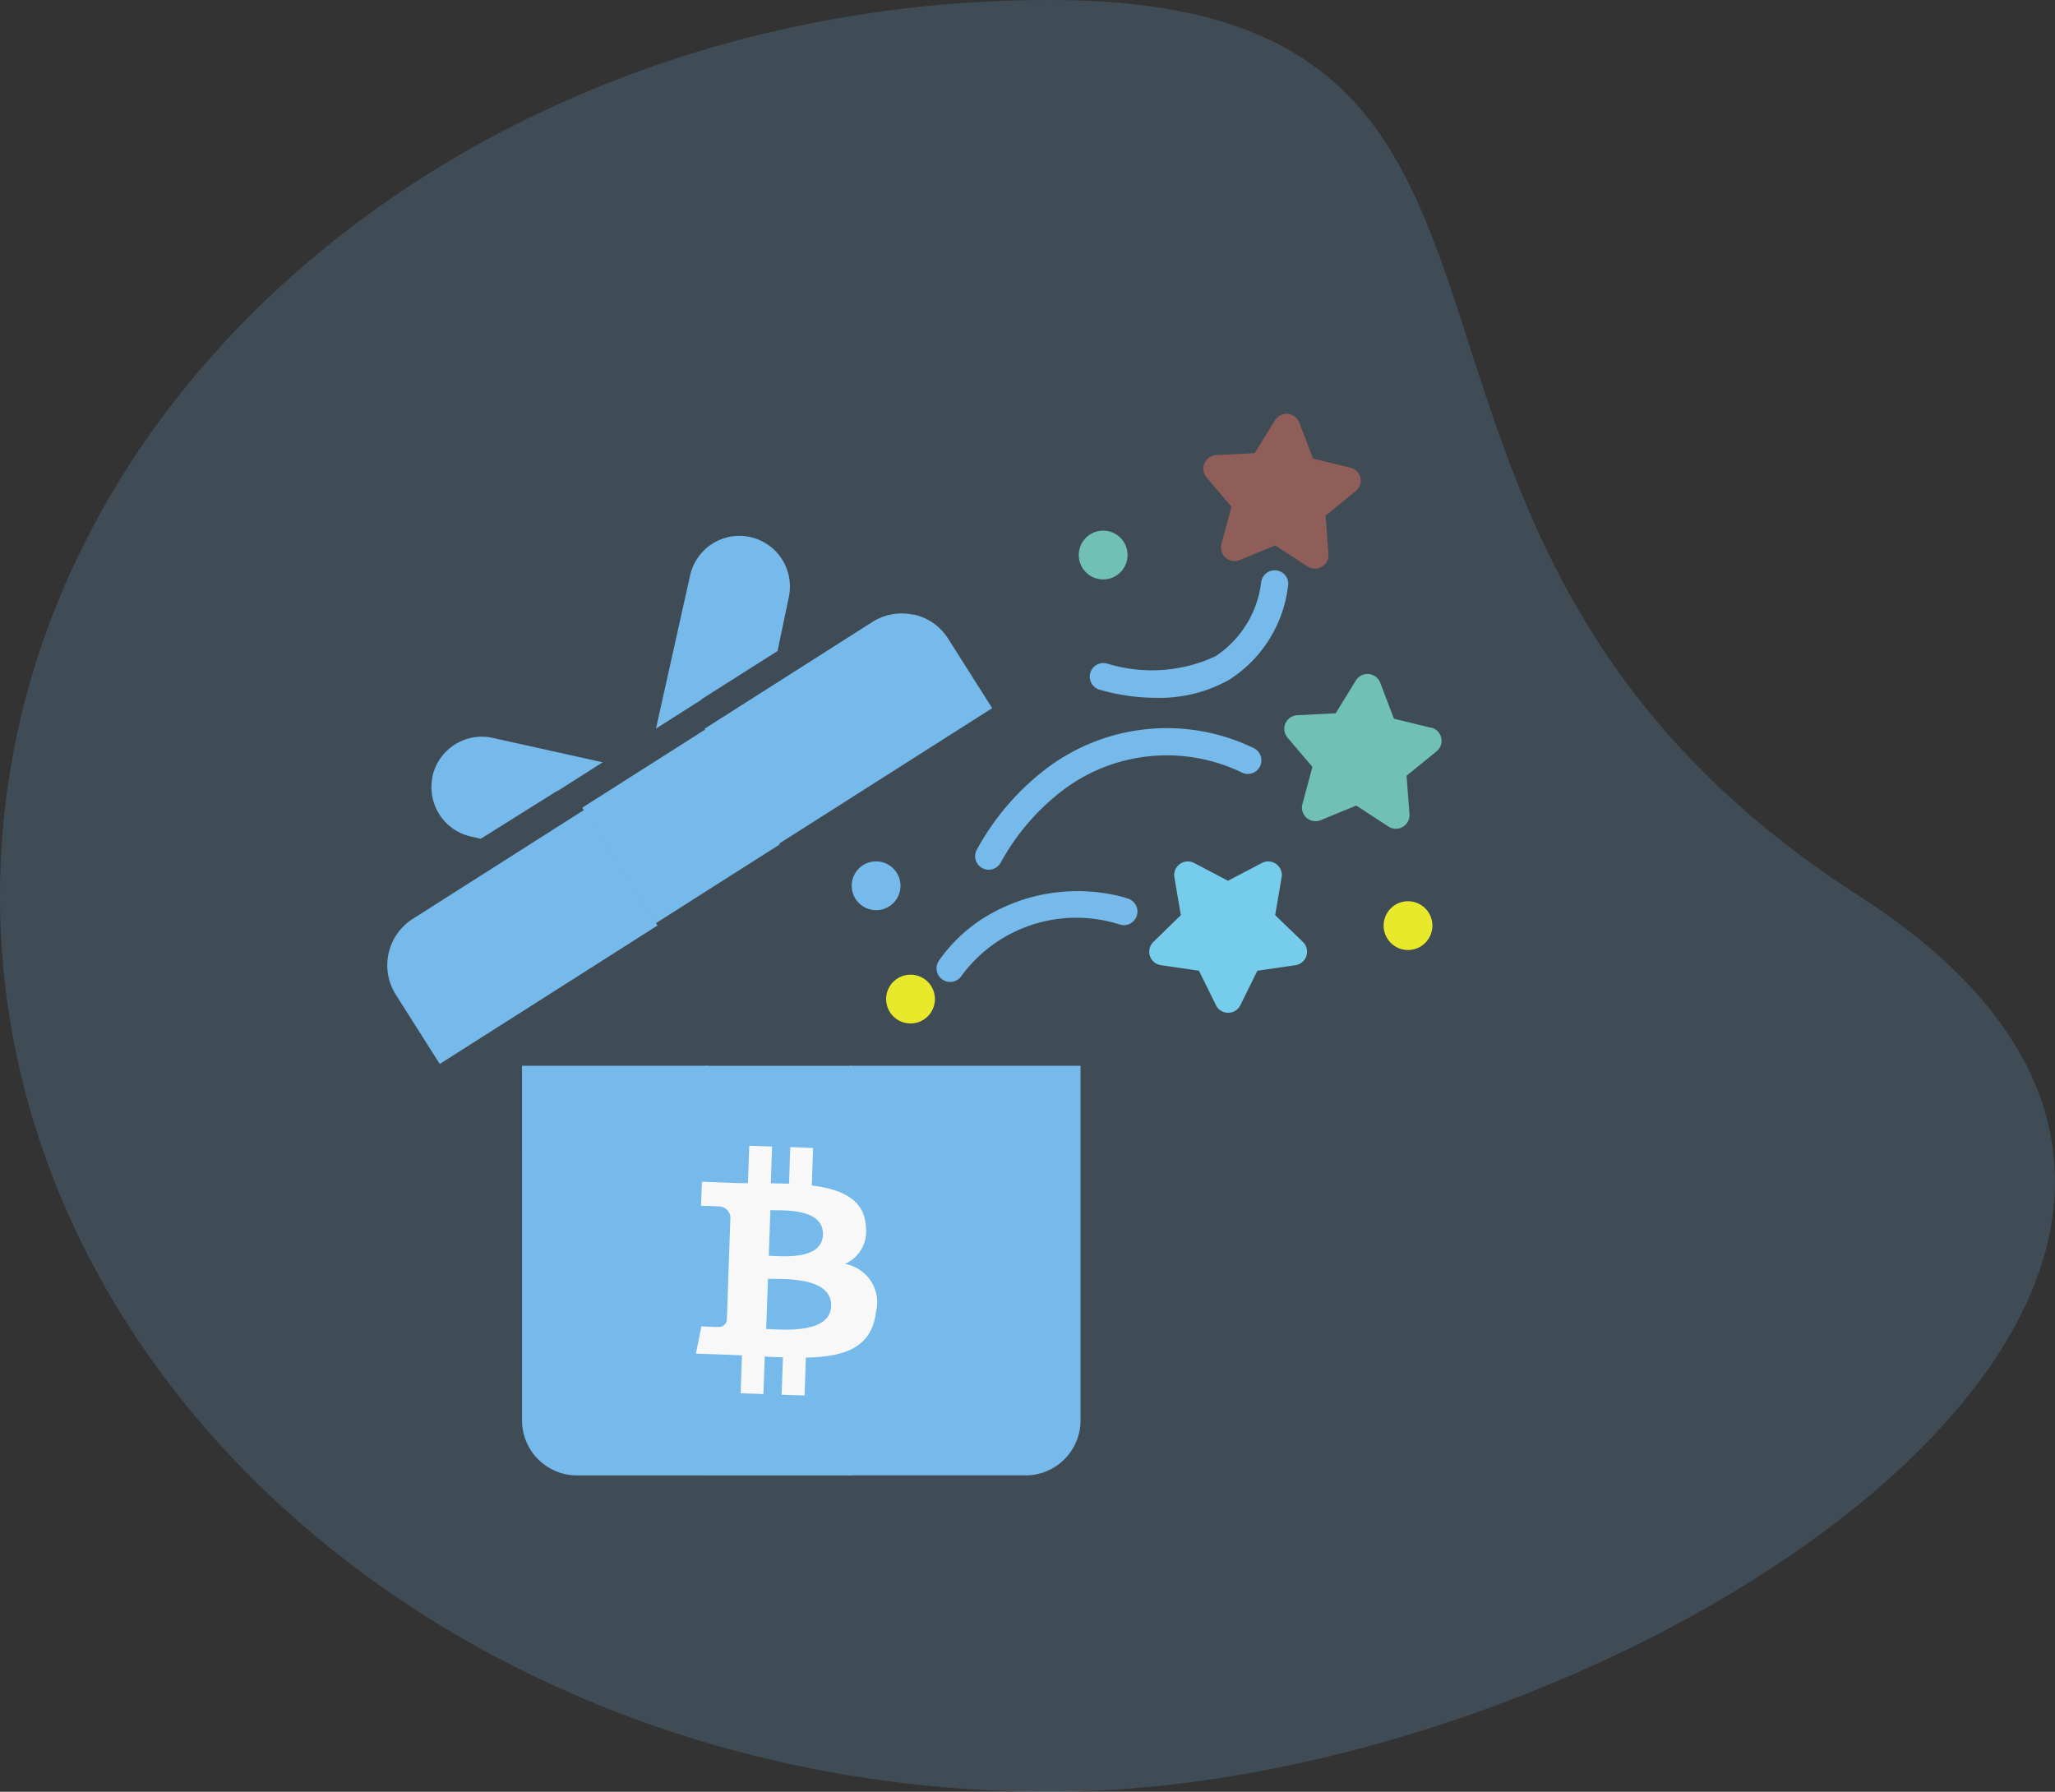 <svg xmlns="http://www.w3.org/2000/svg" width="42.139" height="36.741" viewBox="0 0 42.139 36.741">
  <rect x="0" y="0" width="42.139" height="36.741" fill="#333333" stroke="none"/>
  <g id="Group_42044" data-name="Group 42044" transform="translate(-56 -531.759)">
    <path id="Path_24012" data-name="Path 24012" d="M21.532,0c11.892,0,4.885,10.846,16.586,18.37s-4.694,18.37-16.586,18.37S0,28.516,0,18.37,9.64,0,21.532,0Z" transform="translate(56 531.759)" fill="#76b9eb" opacity="0.19"/>
    <g id="Group_38754" data-name="Group 38754" transform="translate(-124.993 -2569.754)">
      <path id="Path_23994" data-name="Path 23994" d="M189.389,176.648l-1.234.785,1.507,2.37,2.545-1.618-1.507-2.37-1.29.82-.02.013Z" transform="translate(4.777 2940.642)" fill="#76b9eb"/>
      <path id="Path_23995" data-name="Path 23995" d="M115.392,180.435a1.037,1.037,0,0,0,.787,1.237l.2.045,1.541-.966a.286.286,0,0,1,.054-.026l.905-.576-2.253-.5a1.038,1.038,0,0,0-1.238.787Z" transform="translate(74.473 2936.995)" fill="#76b9eb"/>
      <path id="Path_23996" data-name="Path 23996" d="M225.695,82.7a1.037,1.037,0,0,0-1.237.787l-.7,3.141.917-.583a.284.284,0,0,1,.047-.038l1.529-.97.229-1.095a1.039,1.039,0,0,0-.786-1.241Z" transform="translate(-29.314 3029.825)" fill="#76b9eb"/>
      <path id="Path_23997" data-name="Path 23997" d="M263.413,113.153a1.146,1.146,0,0,0-.247-.027,1.12,1.12,0,0,0-.6.176l-3.44,2.188,1.507,2.37,4.391-2.792-.9-1.42a1.119,1.119,0,0,0-.706-.5Z" transform="translate(-63.686 3000.966)" fill="#76b9eb"/>
      <path id="Path_23998" data-name="Path 23998" d="M86.081,220.94l-3.516,2.236a1.128,1.128,0,0,0-.346,1.555l.9,1.42,4.467-2.84Z" transform="translate(106.891 2897.179)" fill="#76b9eb"/>
      <path id="Path_23999" data-name="Path 23999" d="M331.22,346.889h3.609a1.128,1.128,0,0,0,1.126-1.127v-7.272H331.22Z" transform="translate(-132.805 2784.877)" fill="#76b9eb"/>
      <path id="Path_24000" data-name="Path 24000" d="M145.107,345.761a1.128,1.128,0,0,0,1.126,1.127h2.679v-8.4h-3.806Z" transform="translate(46.591 2784.879)" fill="#76b9eb"/>
      <path id="Path_24001" data-name="Path 24001" d="M247.8,338.49h2.986v8.4H247.8Z" transform="translate(-52.334 2784.878)" fill="#76b9eb"/>
      <path id="Path_24002" data-name="Path 24002" d="M464.285,240.876l.133-.778h0a.279.279,0,0,0-.4-.294l-.7.367-.7-.367a.279.279,0,0,0-.4.294l.133.778-.565.551a.279.279,0,0,0,.155.475l.781.114.349.707a.279.279,0,0,0,.5,0l.349-.707.781-.114a.279.279,0,0,0,.155-.475Z" transform="translate(-257.144 2879.402)" fill="#76cceb"/>
      <path id="Path_24003" data-name="Path 24003" d="M530.2,150.47l-.767-.186-.281-.737h0a.279.279,0,0,0-.5-.047l-.414.672-.788.04a.279.279,0,0,0-.2.459l.511.6-.205.762a.279.279,0,0,0,.375.331l.729-.3.661.431h0a.279.279,0,0,0,.43-.255l-.06-.787.614-.5a.279.279,0,0,0-.109-.488Z" transform="translate(-319.856 2965.967)" fill="#70c1b3"/>
      <path id="Path_24004" data-name="Path 24004" d="M491.226,25.143a.279.279,0,0,0-.206-.21l-.767-.186-.281-.737a.279.279,0,0,0-.5-.047l-.414.672-.788.04a.279.279,0,0,0-.2.459l.511.6-.206.762h0a.279.279,0,0,0,.375.331l.729-.3.661.431a.279.279,0,0,0,.43-.255l-.06-.787.614-.5h0a.279.279,0,0,0,.1-.278Z" transform="translate(-282.336 3086.17)" fill="#ff7861" opacity="0.42"/>
      <path id="Path_24005" data-name="Path 24005" d="M363.046,254.476a3.644,3.644,0,0,0-2.9.393,3.214,3.214,0,0,0-.95.9.279.279,0,0,0,.471.3,2.92,2.92,0,0,1,3.246-1.047h0a.279.279,0,1,0,.134-.541Z" transform="translate(-158.955 2865.45)" fill="#76b9eb"/>
      <path id="Path_24006" data-name="Path 24006" d="M377.814,178.256a.279.279,0,1,0,.5.248,4.7,4.7,0,0,1,1.229-1.444,3.535,3.535,0,0,1,3.734-.383.279.279,0,0,0,.214-.515,4.088,4.088,0,0,0-4.288.456h0a5.231,5.231,0,0,0-1.388,1.638Z" transform="translate(-176.796 2940.688)" fill="#76b9eb"/>
      <path id="Path_24007" data-name="Path 24007" d="M433.354,101.625a.279.279,0,0,0-.171.531,4.191,4.191,0,0,0,1.182.171,2.908,2.908,0,0,0,1.488-.37,2.647,2.647,0,0,0,1.205-1.9.279.279,0,1,0-.548-.1,2.119,2.119,0,0,1-.939,1.519A3.1,3.1,0,0,1,433.354,101.625Z" transform="translate(-229.656 3013.495)" fill="#76b9eb"/>
      <path id="Path_24008" data-name="Path 24008" d="M335.758,295a.5.5,0,1,1-.5-.5.5.5,0,0,1,.5.5" transform="translate(-135.594 2826.999)" fill="#e9e92c"/>
      <path id="Path_24009" data-name="Path 24009" d="M428.744,80.631a.5.5,0,1,1-.5-.5.5.5,0,0,1,.5.5" transform="translate(-224.63 3032.263)" fill="#70c1b3"/>
      <path id="Path_24010" data-name="Path 24010" d="M319.1,240.272a.5.5,0,1,1-.5-.5.5.5,0,0,1,.5.5" transform="translate(-119.642 2879.404)" fill="#76b9eb"/>
      <path id="Path_24011" data-name="Path 24011" d="M575.868,259.512a.5.5,0,1,1-.5-.5.5.5,0,0,1,.5.5" transform="translate(-365.503 2860.981)" fill="#e9e92c"/>
      <g id="_1421344023328" transform="matrix(0.978, -0.208, 0.208, 0.978, 194.444, 3125.414)">
        <path id="Path_390" data-name="Path 390" d="M3.952,2.109c.082-.551-.337-.847-.911-1.045L3.227.317,2.773.2,2.592.931C2.472.9,2.349.873,2.228.845L2.41.113,1.956,0,1.77.746c-.1-.023-.2-.045-.29-.068v0L.853.519.732,1s.337.077.33.082a.242.242,0,0,1,.212.264L1.062,2.2a.368.368,0,0,1,.047.015L1.061,2.2.764,3.4A.165.165,0,0,1,.556,3.5c0,.007-.33-.082-.33-.082L0,3.942l.591.147.324.084-.188.755.454.113.186-.747c.124.034.244.065.362.094l-.186.744L2,5.245l.188-.754c.775.147,1.358.088,1.6-.613a.8.8,0,0,0-.418-1.1.725.725,0,0,0,.58-.667h0ZM2.914,3.565c-.14.564-1.091.259-1.4.183l.25-1C2.073,2.824,3.061,2.976,2.914,3.565ZM3.054,2.1c-.128.513-.919.253-1.175.189l.226-.907c.257.064,1.083.183.949.719Z" transform="translate(0 0)" fill="#f8f8f8"/>
      </g>
    </g>
  </g>
</svg>
